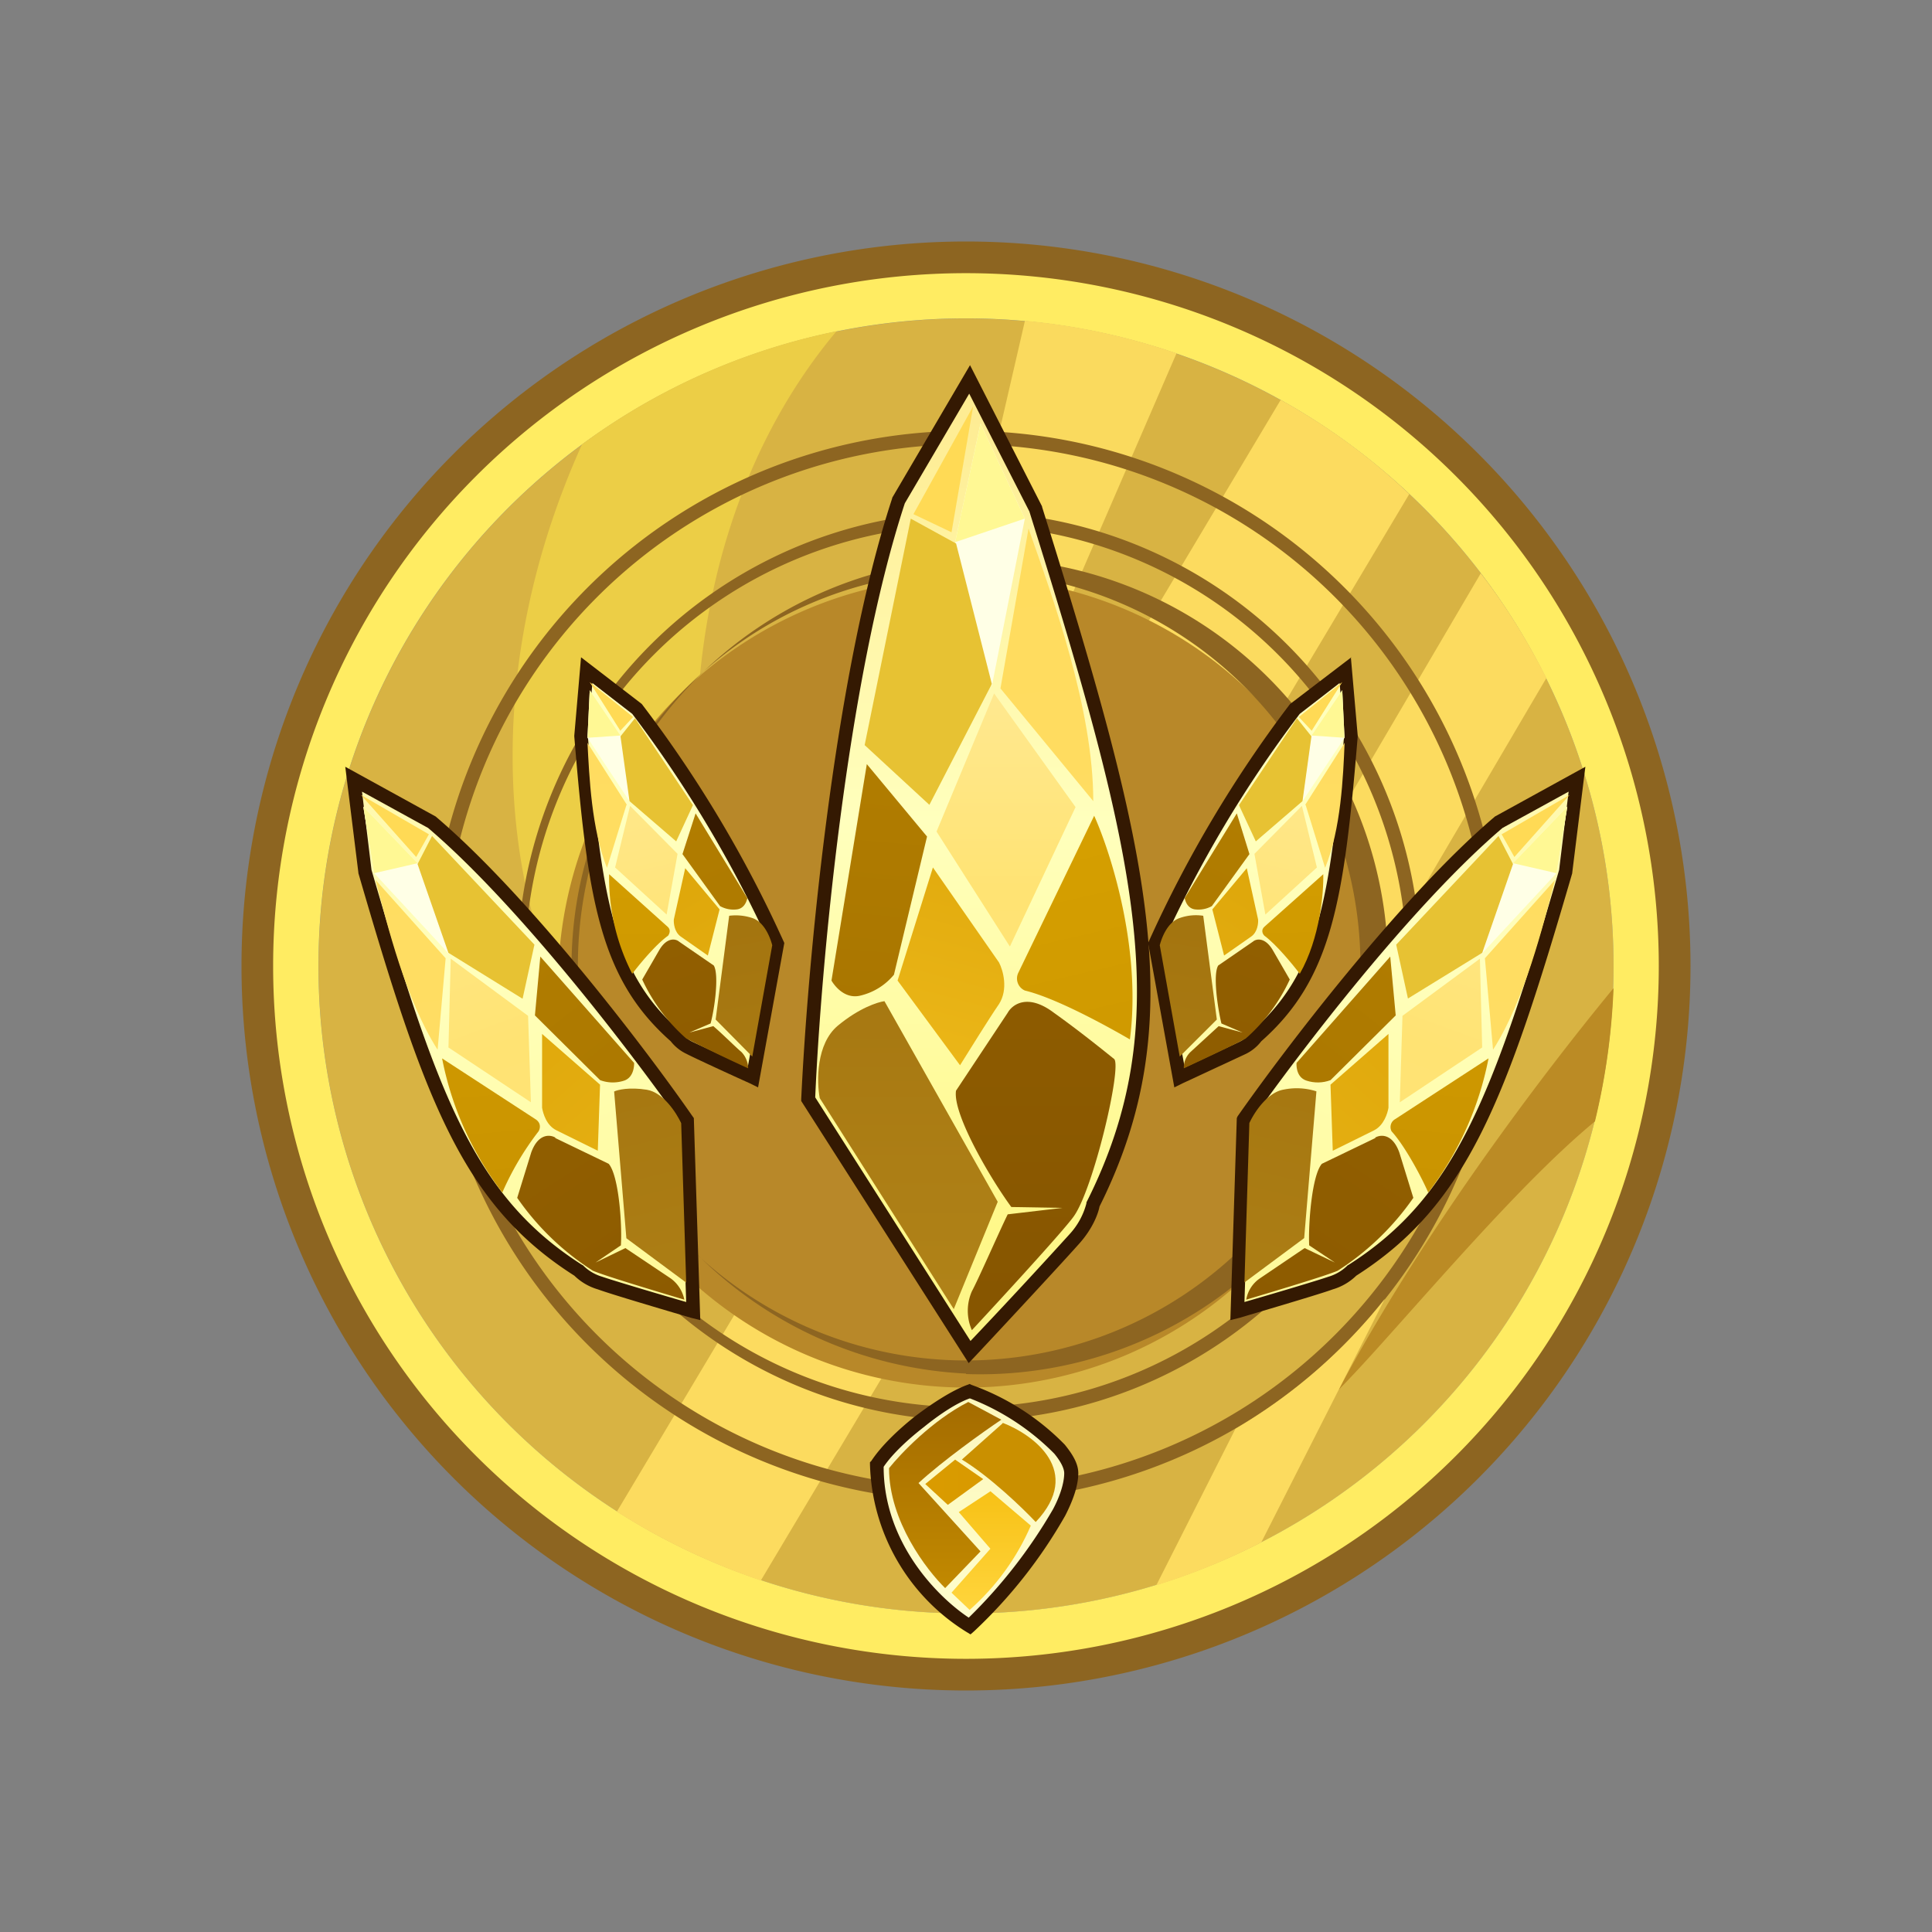 <svg xmlns="http://www.w3.org/2000/svg" width="1em" height="1em" viewBox="0 0 24 24"><rect x="0" y="0" width="24" height="24" fill="#808080" stroke="none"/><g fill="none"><path fill="#8D6521" d="M21 12a9 9 0 1 1-18 0a9 9 0 0 1 18 0m-9 8.471a8.471 8.471 0 1 0 0-16.943a8.471 8.471 0 0 0 0 16.943"/><path fill="#D8B343" d="M20.044 12a8.043 8.043 0 1 1-16.087 0a8.043 8.043 0 0 1 16.087 0"/><path fill="#FFEC62" d="M20.606 12a8.606 8.606 0 1 1-17.213 0a8.606 8.606 0 0 1 17.213 0M12 20.043a8.044 8.044 0 1 0 0-16.088a8.044 8.044 0 0 0 0 16.088"/><path fill="#FCDB5F" d="m7.663 18.778l8.246-13.81c.58.321 1.12.715 1.597 1.17L9.451 19.634a8.3 8.3 0 0 1-1.788-.855M19.21 8.422l-2.003 3.41l-1.175-.687l2.362-4.022c.315.405.585.844.816 1.3"/><path fill="#BB8B25" d="M20.044 12.276a8.4 8.4 0 0 1-.231 1.654c-.675.556-1.485 1.457-2.194 2.25c-.366.41-.703.793-.99 1.085c1.018-1.912 2.492-3.87 3.415-4.99"/><path fill="#ECCE46" d="M10.392 4.114c-.816.968-1.626 2.531-1.733 4.776L6.96 12.287c-.55-1.069-1.108-3.712.27-6.767a8 8 0 0 1 3.162-1.406"/><path fill="#FADA5E" d="M12.73 3.984a8 8 0 0 1 1.885.405l-1.783 4.118l-.815-1.423l.714-3.094z"/><path fill="#8D6521" fill-rule="evenodd" d="M12 18.481a6.48 6.48 0 1 0 0-12.962a6.48 6.48 0 0 0 0 12.962m0 .169a6.649 6.649 0 1 0 0-13.298a6.649 6.649 0 0 0 0 13.298" clip-rule="evenodd"/><path fill="#8D6521" fill-rule="evenodd" d="M12 17.48a5.478 5.478 0 1 0 0-10.956a5.478 5.478 0 0 0 0 10.956m0 .17a5.647 5.647 0 1 0 0-11.294a5.647 5.647 0 0 0 0 11.293" clip-rule="evenodd"/><path fill="#B88829" d="M17.068 12.001a5.07 5.07 0 0 1-3.087 4.835A5.07 5.07 0 0 1 6.938 12a5.068 5.068 0 0 1 10.125 0z"/><path fill="#8D6521" fill-rule="evenodd" d="M12 16.9a4.9 4.9 0 1 0 0-9.8a4.9 4.9 0 0 0 0 9.8m0 .169a5.068 5.068 0 1 0 0-10.13a5.068 5.068 0 0 0 0 10.124z" clip-rule="evenodd"/><path fill="#FCDB5F" d="m14.363 19.695l.984-1.946a6.7 6.7 0 0 0 1.856-1.615l-1.535 3.026a8 8 0 0 1-1.31.535z"/><path fill="url(#IconifyId195ac99e25a590abd36052)" d="m10.043 13.654l2.002 3.145c.371-.394 1.148-1.232 1.305-1.412c.158-.186.22-.36.225-.428c1.125-2.25.658-4.275-.709-8.634l-.82-1.609l-.878 1.502c-.743 2.25-1.058 5.895-1.125 7.436"/><path fill="#341902" d="m12.05 4.536l.895 1.755v.006c1.361 4.342 1.85 6.412.714 8.69c-.017.09-.084.27-.242.45c-.163.186-.94 1.024-1.31 1.418l-.074.078l-2.08-3.256v-.023c.072-1.547.387-5.203 1.13-7.464v-.006zm-.81 1.716c-.73 2.221-1.046 5.827-1.113 7.38l1.929 3.026a82 82 0 0 0 1.232-1.328a.9.9 0 0 0 .208-.382v-.011l.006-.012c1.108-2.21.652-4.213-.715-8.572L12.04 4.89z"/><path fill="#FFFFE6" d="m11.865 6.735l.315-1.474l.551 1.181l-.41 2.081z"/><path fill="#FFF894" d="m11.865 6.735l.315-1.474l.551 1.181z"/><path fill="#E7C233" d="m11.545 9.998l.776-1.502l-.444-1.744l-.563-.309l-.573 2.813z"/><path fill="url(#IconifyId195ac99e25a590abd36053)" d="m11.516 10.392l-.748-.9l-.439 2.689s.135.247.366.185a.77.77 0 0 0 .41-.258z"/><path fill="url(#IconifyId195ac99e25a590abd36054)" d="m11.634 10.33l.715-1.716l1.012 1.412l-.816 1.732z"/><path fill="url(#IconifyId195ac99e25a590abd36055)" d="m13.592 10.134l-.94 1.946a.163.163 0 0 0 .08.225c.393.095 1.034.45 1.304.607c.146-1.12-.236-2.317-.444-2.779"/><path fill="url(#IconifyId195ac99e25a590abd36056)" d="m12.41 11.956l-.821-1.18l-.439 1.405l.776 1.052c.113-.18.36-.58.484-.76c.118-.185.05-.421 0-.517"/><path fill="url(#IconifyId195ac99e25a590abd36057)" d="m12.518 12.581l-.642.968c-.044.292.434 1.102.687 1.445l.635.011l-.68.08c-.135.28-.355.787-.445.956a.6.6 0 0 0 0 .483c.36-.388 1.12-1.215 1.26-1.406c.248-.332.608-1.873.507-1.963c-.113-.09-.417-.338-.748-.574c-.327-.247-.518-.101-.574 0"/><path fill="url(#IconifyId195ac99e25a590abd36058)" d="M10.408 12.741c-.27.225-.264.692-.225.9l1.665 2.621l.546-1.333l-1.407-2.492c-.084.011-.315.085-.579.304"/><path fill="url(#IconifyId195ac99e25a590abd36059)" d="m12.428 8.552l1.153 1.4c0-1.141-.495-2.508-.804-3.386z"/><path fill="#FFDA55" d="m11.82 6.612l-.473-.225l.742-1.34z"/><path fill="url(#IconifyId195ac99e25a590abd36060)" d="m14.346 11.724l.303 1.66l.788-.372a.5.5 0 0 0 .169-.135c.855-.748 1-1.682 1.175-3.74l-.067-.81l-.625.477a15 15 0 0 0-1.743 2.925z"/><path fill="#341902" d="m16.781 8.165l.085.973v.011c-.169 2.042-.32 3.01-1.198 3.786a.54.54 0 0 1-.192.157l-.787.366l-.101.05l-.326-1.794l.01-.022a15.2 15.2 0 0 1 1.75-2.942l.006-.006l.76-.58zm-.635.703a15 15 0 0 0-1.71 2.869l.281 1.524l.68-.32a.4.4 0 0 0 .136-.107l.005-.012l.012-.011c.82-.72.973-1.614 1.147-3.673l-.056-.653z"/><path fill="#FFFFE6" d="m16.291 9.137l.383-.563l.028.591l-.529.799z"/><path fill="#FFF894" d="m16.292 9.137l.382-.563l.028.591z"/><path fill="#E7C233" d="m15.6 10.452l.58-.5l.111-.805l-.18-.225l-.72 1.08z"/><path fill="url(#IconifyId195ac99e25a590abd36061)" d="m15.521 10.61l-.157-.506l-.647 1.052s.017.123.123.14a.34.34 0 0 0 .214-.04z"/><path fill="url(#IconifyId195ac99e25a590abd36062)" d="m15.583 10.607l.59-.596l.186.765l-.64.585z"/><path fill="url(#IconifyId195ac99e25a590abd36063)" d="m16.438 10.86l-.731.652c-.045.04-.023.09 0 .112c.146.107.354.36.439.473c.253-.444.298-1.012.292-1.237"/><path fill="url(#IconifyId195ac99e25a590abd36064)" d="m15.628 11.42l-.14-.635l-.428.512l.146.573l.337-.236c.08-.056.09-.169.085-.214"/><path fill="url(#IconifyId195ac99e25a590abd36065)" d="m15.566 11.696l-.433.298c-.068.113-.006.534.04.72l.264.113l-.298-.08l-.35.321a.27.27 0 0 0-.083.203c.219-.101.674-.315.77-.371a2.2 2.2 0 0 0 .546-.732l-.214-.37c-.096-.158-.203-.136-.242-.102"/><path fill="url(#IconifyId195ac99e25a590abd36066)" d="M14.655 11.404c-.152.05-.225.248-.248.338l.248 1.383l.461-.46l-.169-1.289a.6.6 0 0 0-.292.028"/><path fill="url(#IconifyId195ac99e25a590abd36067)" d="m16.219 9.999l.242.782c.197-.478.225-1.136.242-1.553l-.49.771z"/><path fill="#FFDA55" d="m16.292 9.075l-.158-.168l.54-.434l-.382.608z"/><path fill="url(#IconifyId195ac99e25a590abd36068)" d="m15.448 13.913l-.08 2.374l1.165-.343c.14-.05.236-.13.265-.163c1.355-.861 1.828-2.127 2.649-4.95l.146-1.154l-.973.535c-1.164.99-2.599 2.88-3.172 3.707z"/><path fill="#341902" d="m19.694 9.525l-.163 1.316v.006c-.821 2.818-1.3 4.117-2.683 5a.7.7 0 0 1-.292.17c-.147.055-.838.258-1.16.354l-.112.028l.08-2.51l.01-.022c.574-.82 2.02-2.722 3.19-3.718l.005-.005zm-1.029.76c-1.142.972-2.554 2.829-3.133 3.655l-.073 2.234c.354-.102.917-.27 1.046-.315a.56.56 0 0 0 .225-.13l.011-.011l.012-.006c1.321-.843 1.788-2.075 2.615-4.905l.118-.973z"/><path fill="#FFFFE6" d="m18.795 10.723l.675-.703l-.135.827l-.934 1.007z"/><path fill="#FFF894" d="m18.795 10.723l.675-.703l-.135.827z"/><path fill="#E7C233" d="m17.49 12.404l.923-.568l.382-1.102l-.18-.349l-1.271 1.35z"/><path fill="url(#IconifyId195ac99e25a590abd36069)" d="m17.338 12.614l-.068-.731l-1.164 1.321s-.017.175.124.22c.097.032.202.03.298-.006z"/><path fill="url(#IconifyId195ac99e25a590abd36070)" d="m17.422 12.619l.962-.71l.028 1.103l-1.023.681z"/><path fill="url(#IconifyId195ac99e25a590abd36071)" d="m18.49 13.148l-1.158.754a.113.113 0 0 0-.045.152c.169.185.377.58.455.76c.375-.49.631-1.06.749-1.666"/><path fill="url(#IconifyId195ac99e25a590abd36072)" d="m17.248 12.844l-.72.63l.028.821l.512-.253c.124-.062.169-.214.18-.281z"/><path fill="url(#IconifyId195ac99e25a590abd36073)" d="m17.085 14.137l-.664.32c-.124.141-.17.743-.158 1.013l.32.214l-.376-.18l-.557.377a.4.4 0 0 0-.169.264c.321-.096.996-.298 1.137-.36c.37-.237.689-.545.939-.905l-.174-.563c-.085-.236-.231-.225-.299-.186z"/><path fill="url(#IconifyId195ac99e25a590abd36074)" d="M15.948 13.535c-.208.034-.371.292-.428.416l-.061 1.98l.742-.551l.152-1.823a.8.8 0 0 0-.405-.022"/><path fill="url(#IconifyId195ac99e25a590abd36075)" d="m18.446 11.904l.101 1.136c.394-.618.619-1.53.77-2.109z"/><path fill="#FFDA55" d="m18.812 10.646l-.158-.282l.844-.489z"/><path fill="url(#IconifyId195ac99e25a590abd36076)" d="m8.534 13.913l.073 2.374l-1.158-.343a.65.65 0 0 1-.265-.163c-1.355-.861-1.828-2.127-2.65-4.95L4.39 9.677l.973.535c1.164.99 2.599 2.88 3.172 3.707z"/><path fill="#341902" d="m4.289 9.525l.163 1.316v.006c.82 2.818 1.293 4.117 2.683 5a.7.7 0 0 0 .292.17c.147.055.833.258 1.16.354l.112.028l-.08-2.51l-.016-.022c-.568-.82-2.014-2.722-3.184-3.718l-.005-.005zm1.029.76c1.142.972 2.554 2.829 3.133 3.655l.073 2.234c-.354-.102-.917-.27-1.046-.315a.56.56 0 0 1-.225-.13l-.011-.011l-.012-.006c-1.321-.843-1.788-2.075-2.615-4.905l-.118-.973z"/><path fill="#FFFFE6" d="m5.188 10.723l-.675-.703l.135.827l.933 1.007z"/><path fill="#FFF894" d="m5.188 10.723l-.675-.703l.135.827z"/><path fill="#E7C233" d="m6.487 12.404l-.917-.568l-.383-1.102l.18-.349l1.272 1.35l-.147.67z"/><path fill="url(#IconifyId195ac99e25a590abd36077)" d="m6.645 12.614l.067-.731l1.165 1.321s.01.175-.124.22a.45.45 0 0 1-.298-.006z"/><path fill="url(#IconifyId195ac99e25a590abd36078)" d="m6.56 12.619l-.961-.71l-.028 1.103l1.024.681z"/><path fill="url(#IconifyId195ac99e25a590abd36079)" d="m5.492 13.148l1.158.754c.08.05.057.124.04.152a3.6 3.6 0 0 0-.45.76a4 4 0 0 1-.748-1.666"/><path fill="url(#IconifyId195ac99e25a590abd36080)" d="m6.734 12.844l.72.63l-.028.821l-.512-.253c-.129-.062-.168-.214-.18-.281z"/><path fill="url(#IconifyId195ac99e25a590abd36081)" d="m6.898 14.137l.663.32c.124.141.169.743.152 1.013l-.315.214l.371-.18l.563.377a.43.43 0 0 1 .169.264c-.321-.096-.996-.298-1.137-.36a3.3 3.3 0 0 1-.939-.905l.174-.563c.085-.236.231-.225.299-.186z"/><path fill="url(#IconifyId195ac99e25a590abd36082)" d="M8.034 13.537c.208.034.371.292.428.416l.062 1.98l-.743-.551l-.152-1.823c.045-.022.191-.056.405-.022"/><path fill="url(#IconifyId195ac99e25a590abd36083)" d="m5.536 11.904l-.1 1.136c-.395-.618-.62-1.53-.771-2.109z"/><path fill="#FFDA55" d="m5.17 10.646l.158-.282l-.844-.489z"/><path fill="url(#IconifyId195ac99e25a590abd36084)" d="m9.654 11.724l-.303 1.66l-.788-.372a.44.44 0 0 1-.169-.135c-.849-.748-1-1.682-1.175-3.74l.067-.81l.63.477A15 15 0 0 1 9.66 11.73z"/><path fill="#341902" d="m7.218 8.165l-.084.973v.011c.168 2.042.32 3.01 1.198 3.786a.54.54 0 0 0 .197.157c.095.05.562.265.787.366l.101.05l.326-1.794l-.01-.022A15.2 15.2 0 0 0 7.976 8.75l-.005-.006zm.636.703c.674.89 1.248 1.852 1.71 2.869l-.276 1.524l-.686-.32a.4.4 0 0 1-.135-.107v-.012l-.017-.011c-.821-.72-.973-1.614-1.148-3.673l.057-.653z"/><path fill="#FFFFE6" d="m7.708 9.137l-.382-.563l-.028.591l.529.799l-.113-.827z"/><path fill="#FFF894" d="m7.708 9.137l-.382-.563l-.028.591z"/><path fill="#E7C233" d="m8.4 10.452l-.58-.5l-.112-.805l.18-.225l.72 1.08z"/><path fill="url(#IconifyId195ac99e25a590abd36085)" d="m8.478 10.61l.163-.506l.642 1.052s-.017.123-.124.14a.34.34 0 0 1-.214-.04z"/><path fill="url(#IconifyId195ac99e25a590abd36086)" d="m8.417 10.607l-.59-.596l-.186.765l.64.585z"/><path fill="url(#IconifyId195ac99e25a590abd36087)" d="m7.567 10.86l.726.652c.045.04.022.09.006.112c-.152.107-.36.36-.445.473a2.6 2.6 0 0 1-.287-1.237"/><path fill="url(#IconifyId195ac99e25a590abd36088)" d="m8.371 11.42l.141-.635l.427.512l-.146.573l-.337-.236c-.079-.056-.09-.169-.085-.214"/><path fill="url(#IconifyId195ac99e25a590abd36089)" d="m8.434 11.696l.433.298c.067.113.011.534-.04.72l-.264.113l.298-.08c.113.096.281.265.349.321a.3.3 0 0 1 .084.203q-.39-.177-.77-.371a2.2 2.2 0 0 1-.546-.732l.214-.37c.095-.158.202-.136.242-.102"/><path fill="url(#IconifyId195ac99e25a590abd36090)" d="M9.345 11.404c.152.05.225.248.248.338l-.248 1.383l-.455-.46l.168-1.289a.65.65 0 0 1 .287.028"/><path fill="url(#IconifyId195ac99e25a590abd36091)" d="m7.782 9.999l-.242.782c-.192-.478-.22-1.136-.242-1.553l.49.771z"/><path fill="#FFDA55" d="m7.708 9.075l.157-.168l-.54-.434l.383.608z"/><path fill="url(#IconifyId195ac99e25a590abd36092)" d="M10.892 18.194a2.45 2.45 0 0 0 1.153 2.002c.348-.304 1.26-1.333 1.26-1.896c0-.365-.9-.91-1.26-1.012c-.453.201-.848.51-1.153.9z"/><path fill="#341902" d="m12.045 17.192l.022.011c.438.156.835.41 1.16.743c.09.112.168.23.168.354c0 .158-.068.343-.163.529a6.1 6.1 0 0 1-1.13 1.434l-.046.04l-.056-.034a2.53 2.53 0 0 1-1.193-2.081v-.023l.017-.017c.118-.18.326-.382.546-.556c.225-.17.461-.321.647-.389zm0 .18c-.158.056-.366.191-.568.355c-.203.157-.394.337-.5.494c0 .945.674 1.62 1.057 1.874c.408-.398.76-.851 1.046-1.345c.09-.168.14-.332.14-.45c0-.056-.039-.14-.123-.242a3 3 0 0 0-1.046-.686z"/><path fill="url(#IconifyId195ac99e25a590abd36093)" d="M12.028 17.416c-.45.23-.844.647-.984.822c0 .658.467 1.265.697 1.49l.439-.456l-.77-.849c.292-.27.81-.641 1.029-.787z"/><path fill="url(#IconifyId195ac99e25a590abd36094)" d="m12.214 18.374l-.44.32l-.28-.259l.371-.303z"/><path fill="url(#IconifyId195ac99e25a590abd36095)" d="m12.455 17.681l-.506.45c.343.208.754.602.917.776c.596-.63-.028-1.085-.41-1.232z"/><path fill="url(#IconifyId195ac99e25a590abd36096)" d="m12.304 18.525l-.394.259l.393.455l-.483.546l.225.214c.327-.289.587-.646.76-1.047z"/><defs><linearGradient id="IconifyId195ac99e25a590abd36052" x1="11.998" x2="11.998" y1="3" y2="21" gradientUnits="userSpaceOnUse"><stop stop-color="#FEE481"/><stop offset=".4" stop-color="#FFFFBD"/><stop offset=".68" stop-color="#FFF88A"/><stop offset="1" stop-color="#F1E675"/></linearGradient><linearGradient id="IconifyId195ac99e25a590abd36053" x1="11.957" x2="10.387" y1="3.036" y2="21.565" gradientUnits="userSpaceOnUse"><stop stop-color="#C18B00"/><stop offset="1" stop-color="#936200"/></linearGradient><linearGradient id="IconifyId195ac99e25a590abd36054" x1="12.029" x2="12.029" y1="3" y2="21" gradientUnits="userSpaceOnUse"><stop stop-color="#FFF5D0"/><stop offset=".45" stop-color="#FFE373"/><stop offset="1" stop-color="#FFE78A"/></linearGradient><linearGradient id="IconifyId195ac99e25a590abd36055" x1="8.596" x2="11.705" y1="9.195" y2="22.647" gradientUnits="userSpaceOnUse"><stop stop-color="#DAA400"/><stop offset="1" stop-color="#BC8600"/></linearGradient><linearGradient id="IconifyId195ac99e25a590abd36056" x1="14.533" x2="11.944" y1="7.862" y2="17.461" gradientUnits="userSpaceOnUse"><stop stop-color="#D49B00"/><stop offset="1" stop-color="#FBC928"/></linearGradient><linearGradient id="IconifyId195ac99e25a590abd36057" x1="12.011" x2="12.011" y1="3.007" y2="21.002" gradientUnits="userSpaceOnUse"><stop stop-color="#9D6900"/><stop offset="1" stop-color="#7F4F00"/></linearGradient><linearGradient id="IconifyId195ac99e25a590abd36058" x1="12.012" x2="12.012" y1="2.998" y2="20.998" gradientUnits="userSpaceOnUse"><stop stop-color="#905E00"/><stop offset="1" stop-color="#BC9021"/></linearGradient><linearGradient id="IconifyId195ac99e25a590abd36059" x1="7.918" x2="9.153" y1="4.196" y2="20.081" gradientUnits="userSpaceOnUse"><stop stop-color="#FFDB5B"/><stop offset="1" stop-color="#FFDF6A"/></linearGradient><linearGradient id="IconifyId195ac99e25a590abd36060" x1="20.751" x2="16.775" y1="3.039" y2="23.257" gradientUnits="userSpaceOnUse"><stop offset=".4" stop-color="#FFFFBD"/><stop offset=".68" stop-color="#FFF88A"/></linearGradient><linearGradient id="IconifyId195ac99e25a590abd36061" x1="18.86" x2="9.884" y1="3.423" y2="23.392" gradientUnits="userSpaceOnUse"><stop stop-color="#C18B00"/><stop offset="1" stop-color="#936200"/></linearGradient><linearGradient id="IconifyId195ac99e25a590abd36062" x1="18.131" x2="13.605" y1="3.377" y2="22.763" gradientUnits="userSpaceOnUse"><stop stop-color="#FFF5D0"/><stop offset=".45" stop-color="#FFE373"/><stop offset="1" stop-color="#FFE78A"/></linearGradient><linearGradient id="IconifyId195ac99e25a590abd36063" x1="11.902" x2="12.203" y1="7.501" y2="20.686" gradientUnits="userSpaceOnUse"><stop stop-color="#DAA400"/><stop offset="1" stop-color="#BC8600"/></linearGradient><linearGradient id="IconifyId195ac99e25a590abd36064" x1="18.293" x2="11.957" y1="8.782" y2="19.273" gradientUnits="userSpaceOnUse"><stop stop-color="#D49B00"/><stop offset="1" stop-color="#FBC928"/></linearGradient><linearGradient id="IconifyId195ac99e25a590abd36065" x1="17.077" x2="10.302" y1="3.337" y2="23.45" gradientUnits="userSpaceOnUse"><stop stop-color="#9D6900"/><stop offset="1" stop-color="#7F4F00"/></linearGradient><linearGradient id="IconifyId195ac99e25a590abd36066" x1="19.857" x2="16.793" y1="3.588" y2="22.239" gradientUnits="userSpaceOnUse"><stop stop-color="#905E00"/><stop offset="1" stop-color="#BC9021"/></linearGradient><linearGradient id="IconifyId195ac99e25a590abd36067" x1="19.138" x2="18.338" y1="4.045" y2="19.54" gradientUnits="userSpaceOnUse"><stop stop-color="#FFDB5B"/><stop offset="1" stop-color="#FFDF6A"/></linearGradient><linearGradient id="IconifyId195ac99e25a590abd36068" x1="21.167" x2="12.307" y1="3.077" y2="24.796" gradientUnits="userSpaceOnUse"><stop stop-color="#FEE481"/><stop offset=".4" stop-color="#FFFFBD"/><stop offset=".68" stop-color="#FFF88A"/></linearGradient><linearGradient id="IconifyId195ac99e25a590abd36069" x1="21.164" x2="6.183" y1="3.519" y2="22.529" gradientUnits="userSpaceOnUse"><stop stop-color="#C18B00"/><stop offset="1" stop-color="#936200"/></linearGradient><linearGradient id="IconifyId195ac99e25a590abd36070" x1="21.89" x2="14.007" y1="3.511" y2="25.058" gradientUnits="userSpaceOnUse"><stop stop-color="#FFF5D0"/><stop offset=".45" stop-color="#FFE373"/><stop offset="1" stop-color="#FFE78A"/></linearGradient><linearGradient id="IconifyId195ac99e25a590abd36071" x1="12.182" x2="10.973" y1="6.832" y2="20.666" gradientUnits="userSpaceOnUse"><stop stop-color="#DAA400"/><stop offset="1" stop-color="#BC8600"/></linearGradient><linearGradient id="IconifyId195ac99e25a590abd36072" x1="20.297" x2="10.049" y1="9.209" y2="20.612" gradientUnits="userSpaceOnUse"><stop stop-color="#D49B00"/><stop offset="1" stop-color="#FBC928"/></linearGradient><linearGradient id="IconifyId195ac99e25a590abd36073" x1="18.853" x2="6.168" y1="3.542" y2="23.064" gradientUnits="userSpaceOnUse"><stop stop-color="#9D6900"/><stop offset="1" stop-color="#7F4F00"/></linearGradient><linearGradient id="IconifyId195ac99e25a590abd36074" x1="23.943" x2="19.033" y1="4.003" y2="24.791" gradientUnits="userSpaceOnUse"><stop stop-color="#905E00"/><stop offset="1" stop-color="#BC9021"/></linearGradient><linearGradient id="IconifyId195ac99e25a590abd36075" x1="19.025" x2="16.683" y1="3.96" y2="20.699" gradientUnits="userSpaceOnUse"><stop stop-color="#FFDB5B"/><stop offset="1" stop-color="#FFDF6A"/></linearGradient><linearGradient id="IconifyId195ac99e25a590abd36076" x1="2.831" x2="11.683" y1="3.077" y2="24.804" gradientUnits="userSpaceOnUse"><stop stop-color="#FEE481"/><stop offset=".4" stop-color="#FFFFBD"/><stop offset=".68" stop-color="#FFF88A"/></linearGradient><linearGradient id="IconifyId195ac99e25a590abd36077" x1="2.835" x2="17.816" y1="3.519" y2="22.533" gradientUnits="userSpaceOnUse"><stop stop-color="#C18B00"/><stop offset="1" stop-color="#936200"/></linearGradient><linearGradient id="IconifyId195ac99e25a590abd36078" x1="2.11" x2="9.993" y1="3.511" y2="25.058" gradientUnits="userSpaceOnUse"><stop stop-color="#FFF5D0"/><stop offset=".45" stop-color="#FFE373"/><stop offset="1" stop-color="#FFE78A"/></linearGradient><linearGradient id="IconifyId195ac99e25a590abd36079" x1="11.836" x2="13.042" y1="6.832" y2="20.666" gradientUnits="userSpaceOnUse"><stop stop-color="#DAA400"/><stop offset="1" stop-color="#BC8600"/></linearGradient><linearGradient id="IconifyId195ac99e25a590abd36080" x1="3.703" x2="13.816" y1="9.209" y2="20.553" gradientUnits="userSpaceOnUse"><stop stop-color="#D49B00"/><stop offset="1" stop-color="#FBC928"/></linearGradient><linearGradient id="IconifyId195ac99e25a590abd36081" x1="5.146" x2="17.831" y1="3.542" y2="23.064" gradientUnits="userSpaceOnUse"><stop stop-color="#9D6900"/><stop offset="1" stop-color="#7F4F00"/></linearGradient><linearGradient id="IconifyId195ac99e25a590abd36082" x1=".056" x2="4.974" y1="3.99" y2="24.795" gradientUnits="userSpaceOnUse"><stop stop-color="#905E00"/><stop offset="1" stop-color="#BC9021"/></linearGradient><linearGradient id="IconifyId195ac99e25a590abd36083" x1="4.974" x2="7.316" y1="3.96" y2="20.699" gradientUnits="userSpaceOnUse"><stop stop-color="#FFDB5B"/><stop offset="1" stop-color="#FFDF6A"/></linearGradient><linearGradient id="IconifyId195ac99e25a590abd36084" x1="3.249" x2="7.246" y1="3.039" y2="23.265" gradientUnits="userSpaceOnUse"><stop offset=".4" stop-color="#FFFFBD"/><stop offset=".68" stop-color="#FFF88A"/></linearGradient><linearGradient id="IconifyId195ac99e25a590abd36085" x1="5.139" x2="14.115" y1="3.423" y2="23.392" gradientUnits="userSpaceOnUse"><stop stop-color="#C18B00"/><stop offset="1" stop-color="#936200"/></linearGradient><linearGradient id="IconifyId195ac99e25a590abd36086" x1="5.87" x2="10.395" y1="3.377" y2="22.763" gradientUnits="userSpaceOnUse"><stop stop-color="#FFF5D0"/><stop offset=".45" stop-color="#FFE373"/><stop offset="1" stop-color="#FFE78A"/></linearGradient><linearGradient id="IconifyId195ac99e25a590abd36087" x1="12.025" x2="11.776" y1="7.501" y2="20.682" gradientUnits="userSpaceOnUse"><stop stop-color="#DAA400"/><stop offset="1" stop-color="#BC8600"/></linearGradient><linearGradient id="IconifyId195ac99e25a590abd36088" x1="5.706" x2="12.042" y1="8.782" y2="19.273" gradientUnits="userSpaceOnUse"><stop stop-color="#D49B00"/><stop offset="1" stop-color="#FBC928"/></linearGradient><linearGradient id="IconifyId195ac99e25a590abd36089" x1="6.923" x2="13.697" y1="3.337" y2="23.45" gradientUnits="userSpaceOnUse"><stop stop-color="#9D6900"/><stop offset="1" stop-color="#7F4F00"/></linearGradient><linearGradient id="IconifyId195ac99e25a590abd36090" x1="4.008" x2="7.053" y1="3.576" y2="22.247" gradientUnits="userSpaceOnUse"><stop stop-color="#905E00"/><stop offset="1" stop-color="#BC9021"/></linearGradient><linearGradient id="IconifyId195ac99e25a590abd36091" x1="5.069" x2="5.869" y1="4.045" y2="19.54" gradientUnits="userSpaceOnUse"><stop stop-color="#FFDB5B"/><stop offset="1" stop-color="#FFDF6A"/></linearGradient><linearGradient id="IconifyId195ac99e25a590abd36092" x1="12.021" x2="12.021" y1="2.966" y2="21" gradientUnits="userSpaceOnUse"><stop stop-color="#F2DE68"/><stop offset="1" stop-color="#FFFFD2"/></linearGradient><linearGradient id="IconifyId195ac99e25a590abd36093" x1="12" x2="12" y1="2.999" y2="20.999" gradientUnits="userSpaceOnUse"><stop stop-color="#A66F00"/><stop offset=".46" stop-color="#581F00"/><stop offset="1" stop-color="#D19900"/></linearGradient><linearGradient id="IconifyId195ac99e25a590abd36094" x1="21" x2="2.437" y1="11.82" y2="11.82" gradientUnits="userSpaceOnUse"><stop stop-color="#C68200"/><stop offset="1" stop-color="#EDB400"/></linearGradient><linearGradient id="IconifyId195ac99e25a590abd36095" x1="5.872" x2="13.696" y1="5.712" y2="13.474" gradientUnits="userSpaceOnUse"><stop offset=".51" stop-color="#865300"/><stop offset="1" stop-color="#CA9000"/></linearGradient><linearGradient id="IconifyId195ac99e25a590abd36096" x1="12.309" x2="12.309" y1="18.525" y2="19.999" gradientUnits="userSpaceOnUse"><stop stop-color="#F7C116"/><stop offset="1" stop-color="#FFD53C"/></linearGradient></defs></g></svg>